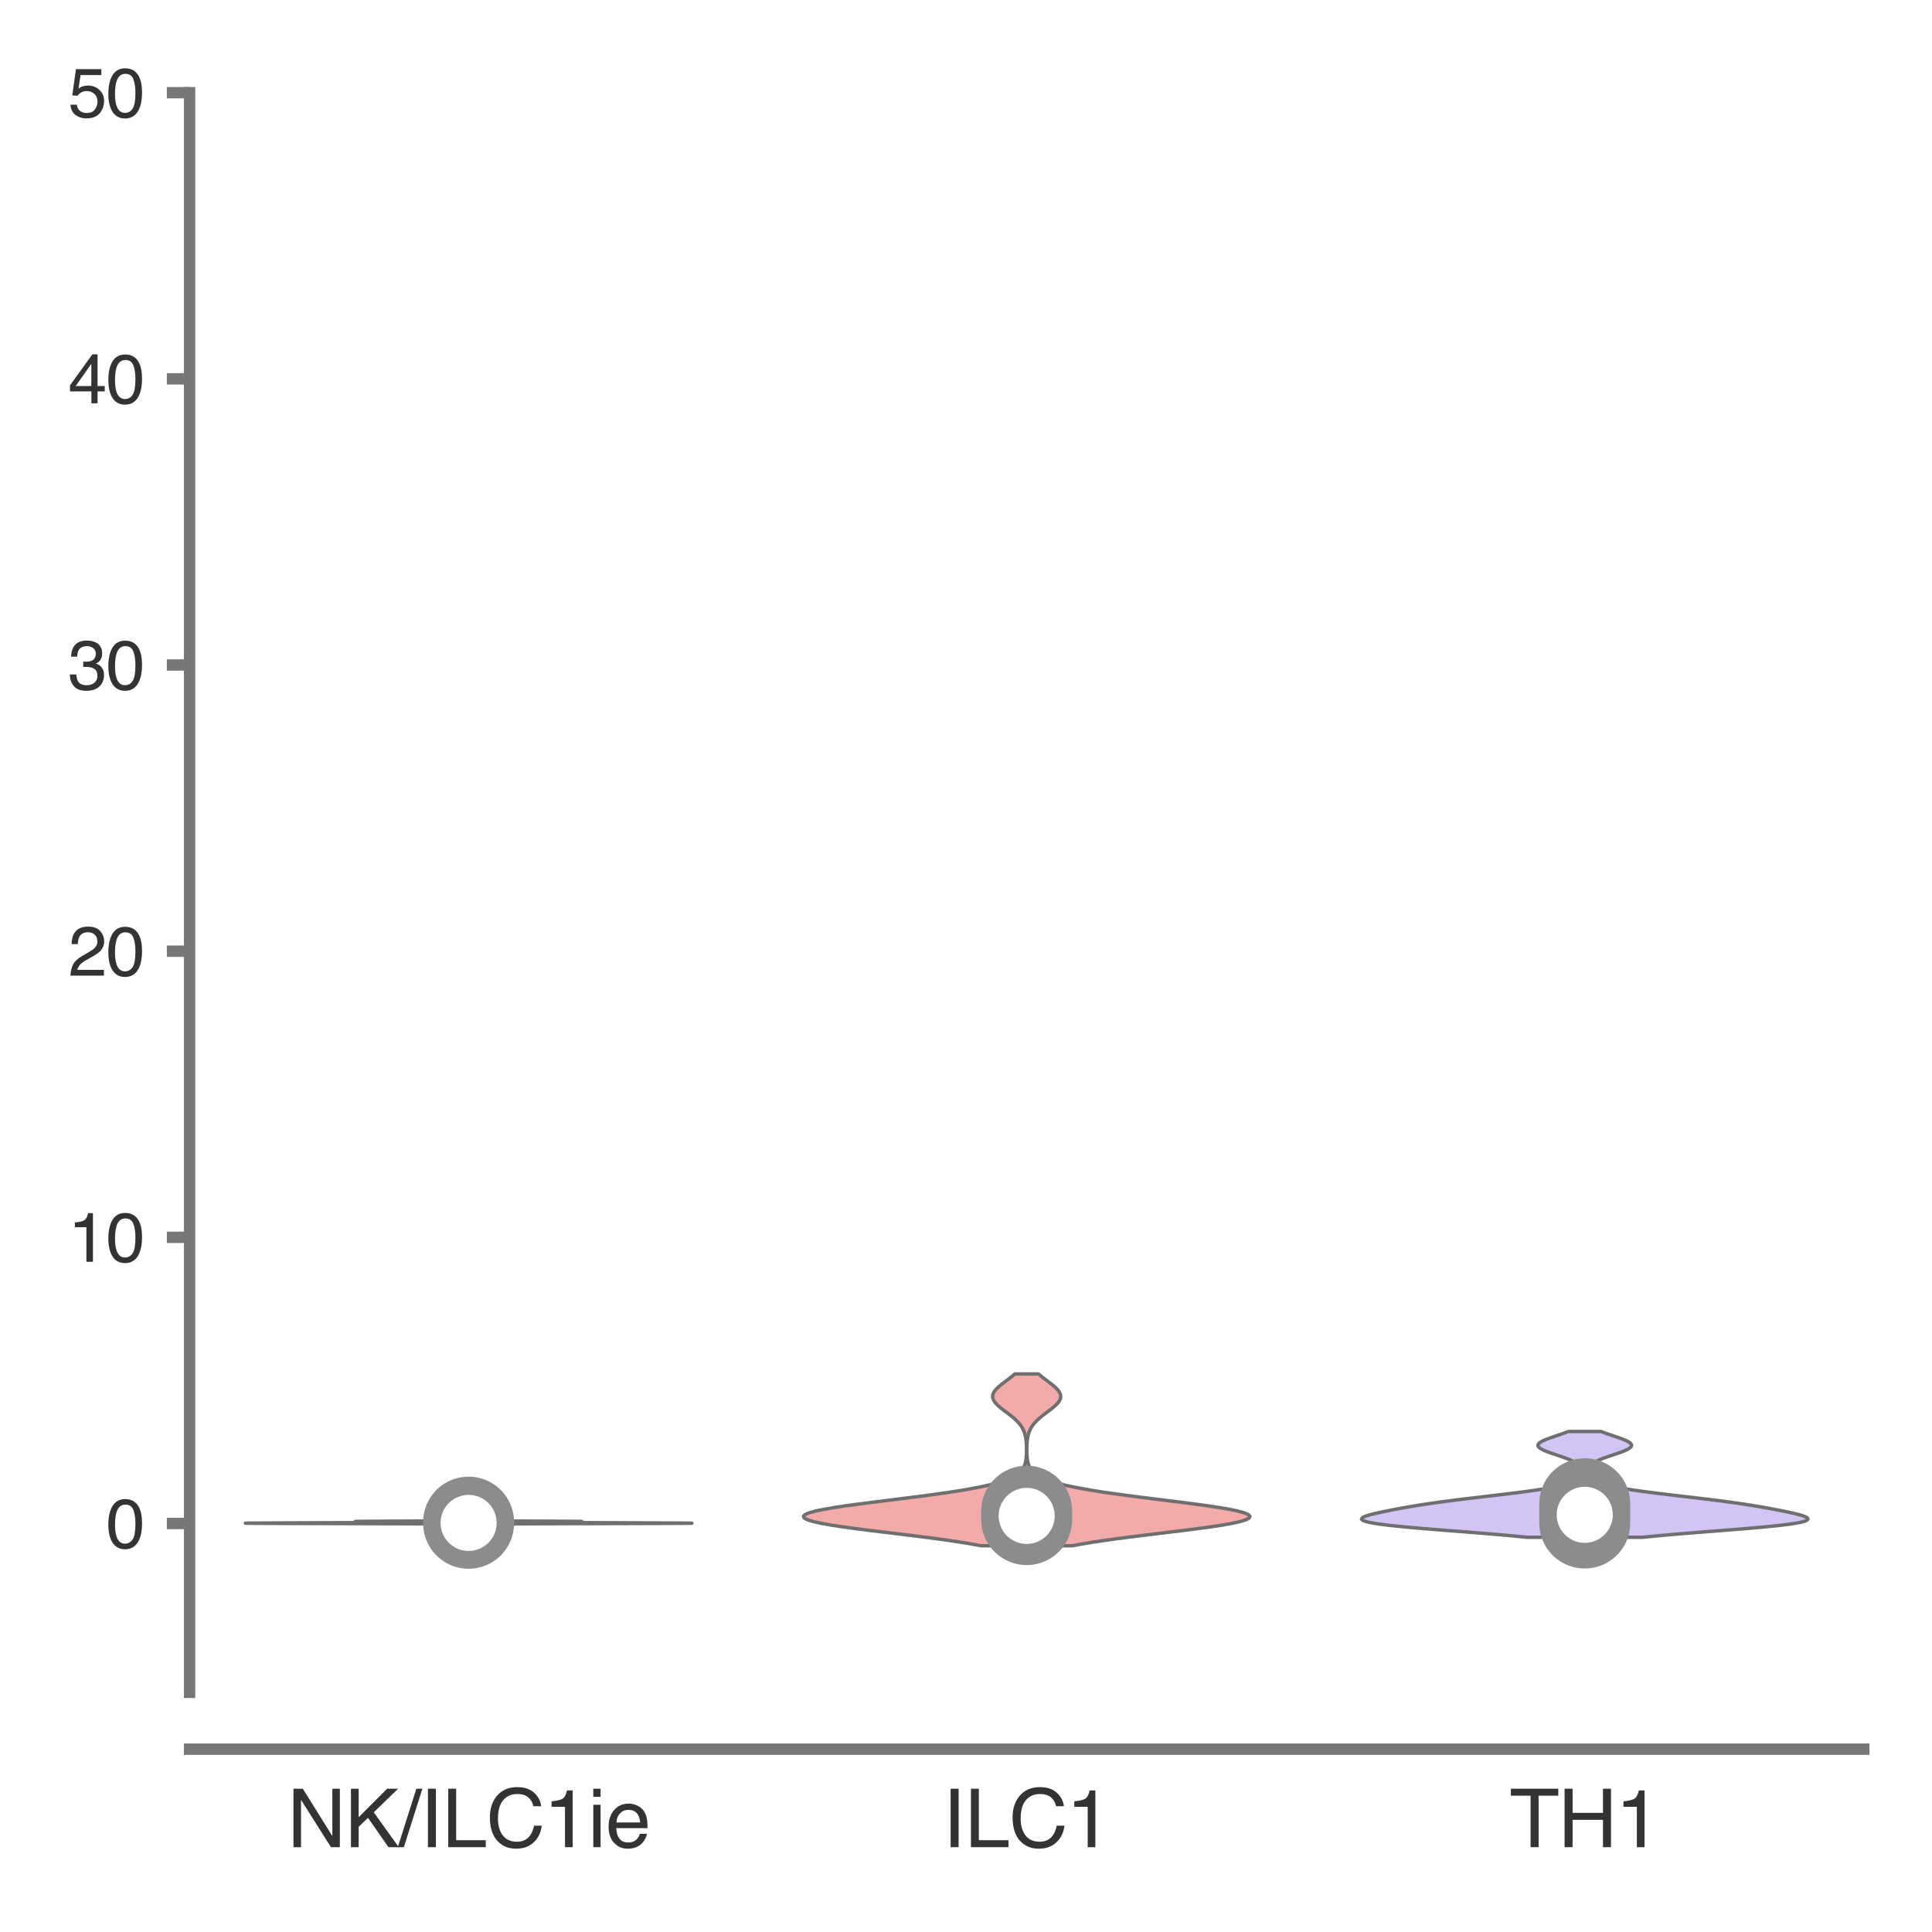 <?xml version="1.0" encoding="utf-8" standalone="no"?>
<!DOCTYPE svg PUBLIC "-//W3C//DTD SVG 1.1//EN"
  "http://www.w3.org/Graphics/SVG/1.1/DTD/svg11.dtd">
<svg xmlns:xlink="http://www.w3.org/1999/xlink" width="84.96pt" height="84.96pt" viewBox="0 0 84.96 84.96" xmlns="http://www.w3.org/2000/svg" version="1.1">
 <defs>
  <style type="text/css">*{stroke-linejoin: round; stroke-linecap: butt}</style>
 </defs>
 <g id="figure_1">
  <g id="patch_1">
   <path d="M 0 84.96 
L 84.96 84.96 
L 84.96 0 
L 0 0 
z
" style="fill: #ffffff"/>
  </g>
  <g id="axes_1">
   <g id="patch_2">
    <path d="M 8.337 74.42 
L 81.96 74.42 
L 81.96 4.076 
L 8.337 4.076 
z
" style="fill: #ffffff"/>
   </g>
   <g id="matplotlib.axis_1">
    <g id="xtick_1">
     <g id="text_1">
      <!-- NK/ILC1ie -->
      <g style="fill: #333333" transform="translate(12.632 81.23) scale(0.035 -0.035)">
       <defs>
        <path id="Helvetica-4e" d="M 488 4591 
L 1222 4591 
L 3541 872 
L 3541 4591 
L 4131 4591 
L 4131 0 
L 3434 0 
L 1081 3716 
L 1081 0 
L 488 0 
L 488 4591 
z
M 2269 4591 
L 2269 4591 
z
" transform="scale(0.016)"/>
        <path id="Helvetica-4b" d="M 488 4591 
L 1094 4591 
L 1094 2353 
L 3331 4591 
L 4191 4591 
L 2281 2741 
L 4244 0 
L 3434 0 
L 1828 2303 
L 1094 1600 
L 1094 0 
L 488 0 
L 488 4591 
z
" transform="scale(0.016)"/>
        <path id="Helvetica-2f" d="M 1456 4591 
L 1931 4591 
L 475 0 
L 0 0 
L 1456 4591 
z
" transform="scale(0.016)"/>
        <path id="Helvetica-49" d="M 628 4591 
L 1256 4591 
L 1256 0 
L 628 0 
L 628 4591 
z
" transform="scale(0.016)"/>
        <path id="Helvetica-4c" d="M 488 4591 
L 1109 4591 
L 1109 547 
L 3434 547 
L 3434 0 
L 488 0 
L 488 4591 
z
" transform="scale(0.016)"/>
        <path id="Helvetica-43" d="M 2422 4716 
Q 3294 4716 3775 4256 
Q 4256 3797 4309 3213 
L 3703 3213 
Q 3600 3656 3292 3915 
Q 2984 4175 2428 4175 
Q 1750 4175 1333 3698 
Q 916 3222 916 2238 
Q 916 1431 1292 929 
Q 1669 428 2416 428 
Q 3103 428 3463 956 
Q 3653 1234 3747 1688 
L 4353 1688 
Q 4272 963 3816 472 
Q 3269 -119 2341 -119 
Q 1541 -119 997 366 
Q 281 1006 281 2344 
Q 281 3359 819 4009 
Q 1400 4716 2422 4716 
z
M 2297 4716 
L 2297 4716 
z
" transform="scale(0.016)"/>
        <path id="Helvetica-31" d="M 613 3169 
L 613 3600 
Q 1222 3659 1462 3798 
Q 1703 3938 1822 4456 
L 2266 4456 
L 2266 0 
L 1666 0 
L 1666 3169 
L 613 3169 
z
" transform="scale(0.016)"/>
        <path id="Helvetica-69" d="M 413 3331 
L 984 3331 
L 984 0 
L 413 0 
L 413 3331 
z
M 413 4591 
L 984 4591 
L 984 3953 
L 413 3953 
L 413 4591 
z
" transform="scale(0.016)"/>
        <path id="Helvetica-65" d="M 1806 3422 
Q 2163 3422 2497 3255 
Q 2831 3088 3006 2822 
Q 3175 2569 3231 2231 
Q 3281 2000 3281 1494 
L 828 1494 
Q 844 984 1069 676 
Q 1294 369 1766 369 
Q 2206 369 2469 659 
Q 2619 828 2681 1050 
L 3234 1050 
Q 3213 866 3089 639 
Q 2966 413 2813 269 
Q 2556 19 2178 -69 
Q 1975 -119 1719 -119 
Q 1094 -119 659 336 
Q 225 791 225 1609 
Q 225 2416 662 2919 
Q 1100 3422 1806 3422 
z
M 2703 1941 
Q 2669 2306 2544 2525 
Q 2313 2931 1772 2931 
Q 1384 2931 1121 2651 
Q 859 2372 844 1941 
L 2703 1941 
z
M 1753 3428 
L 1753 3428 
z
" transform="scale(0.016)"/>
       </defs>
       <use xlink:href="#Helvetica-4e"/>
       <use xlink:href="#Helvetica-4b" x="72.217"/>
       <use xlink:href="#Helvetica-2f" x="138.916"/>
       <use xlink:href="#Helvetica-49" x="166.699"/>
       <use xlink:href="#Helvetica-4c" x="194.482"/>
       <use xlink:href="#Helvetica-43" x="250.098"/>
       <use xlink:href="#Helvetica-31" x="322.314"/>
       <use xlink:href="#Helvetica-69" x="377.93"/>
       <use xlink:href="#Helvetica-65" x="400.146"/>
      </g>
     </g>
    </g>
    <g id="xtick_2">
     <g id="text_2">
      <!-- ILC1 -->
      <g style="fill: #333333" transform="translate(41.452 81.23) scale(0.035 -0.035)">
       <use xlink:href="#Helvetica-49"/>
       <use xlink:href="#Helvetica-4c" x="27.783"/>
       <use xlink:href="#Helvetica-43" x="83.398"/>
       <use xlink:href="#Helvetica-31" x="155.615"/>
      </g>
     </g>
    </g>
    <g id="xtick_3">
     <g id="text_3">
      <!-- TH1 -->
      <g style="fill: #333333" transform="translate(66.383 81.23) scale(0.035 -0.035)">
       <defs>
        <path id="Helvetica-54" d="M 3828 4591 
L 3828 4044 
L 2281 4044 
L 2281 0 
L 1650 0 
L 1650 4044 
L 103 4044 
L 103 4591 
L 3828 4591 
z
" transform="scale(0.016)"/>
        <path id="Helvetica-48" d="M 503 4591 
L 1131 4591 
L 1131 2694 
L 3519 2694 
L 3519 4591 
L 4147 4591 
L 4147 0 
L 3519 0 
L 3519 2147 
L 1131 2147 
L 1131 0 
L 503 0 
L 503 4591 
z
" transform="scale(0.016)"/>
       </defs>
       <use xlink:href="#Helvetica-54"/>
       <use xlink:href="#Helvetica-48" x="61.084"/>
       <use xlink:href="#Helvetica-31" x="133.301"/>
      </g>
     </g>
    </g>
   </g>
   <g id="matplotlib.axis_2">
    <g id="ytick_1">
     <g id="line2d_1">
      <defs>
       <path id="m8ae80bceaa" d="M 0 0 
L -1 0 
" style="stroke: #777777; stroke-width: 0.5"/>
      </defs>
      <g>
       <use xlink:href="#m8ae80bceaa" x="8.337" y="66.995" style="fill: #777777; stroke: #777777; stroke-width: 0.5"/>
      </g>
     </g>
     <g id="text_4">
      <!-- 0 -->
      <g style="fill: #333333" transform="translate(4.669 68.071) scale(0.03 -0.03)">
       <defs>
        <path id="Helvetica-30" d="M 1731 4475 
Q 2600 4475 2988 3759 
Q 3288 3206 3288 2244 
Q 3288 1331 3016 734 
Q 2622 -122 1728 -122 
Q 922 -122 528 578 
Q 200 1163 200 2147 
Q 200 2909 397 3456 
Q 766 4475 1731 4475 
z
M 1725 391 
Q 2163 391 2422 778 
Q 2681 1166 2681 2222 
Q 2681 2984 2493 3476 
Q 2306 3969 1766 3969 
Q 1269 3969 1039 3501 
Q 809 3034 809 2125 
Q 809 1441 956 1025 
Q 1181 391 1725 391 
z
" transform="scale(0.016)"/>
       </defs>
       <use xlink:href="#Helvetica-30"/>
      </g>
     </g>
    </g>
    <g id="ytick_2">
     <g id="line2d_2">
      <g>
       <use xlink:href="#m8ae80bceaa" x="8.337" y="54.411" style="fill: #777777; stroke: #777777; stroke-width: 0.5"/>
      </g>
     </g>
     <g id="text_5">
      <!-- 10 -->
      <g style="fill: #333333" transform="translate(3 55.487) scale(0.03 -0.03)">
       <use xlink:href="#Helvetica-31"/>
       <use xlink:href="#Helvetica-30" x="55.615"/>
      </g>
     </g>
    </g>
    <g id="ytick_3">
     <g id="line2d_3">
      <g>
       <use xlink:href="#m8ae80bceaa" x="8.337" y="41.828" style="fill: #777777; stroke: #777777; stroke-width: 0.5"/>
      </g>
     </g>
     <g id="text_6">
      <!-- 20 -->
      <g style="fill: #333333" transform="translate(3 42.904) scale(0.03 -0.03)">
       <defs>
        <path id="Helvetica-32" d="M 200 0 
Q 231 578 439 1006 
Q 647 1434 1250 1784 
L 1850 2131 
Q 2253 2366 2416 2531 
Q 2672 2791 2672 3125 
Q 2672 3516 2437 3745 
Q 2203 3975 1813 3975 
Q 1234 3975 1013 3538 
Q 894 3303 881 2888 
L 309 2888 
Q 319 3472 525 3841 
Q 891 4491 1816 4491 
Q 2584 4491 2939 4075 
Q 3294 3659 3294 3150 
Q 3294 2613 2916 2231 
Q 2697 2009 2131 1694 
L 1703 1456 
Q 1397 1288 1222 1134 
Q 909 863 828 531 
L 3272 531 
L 3272 0 
L 200 0 
z
" transform="scale(0.016)"/>
       </defs>
       <use xlink:href="#Helvetica-32"/>
       <use xlink:href="#Helvetica-30" x="55.615"/>
      </g>
     </g>
    </g>
    <g id="ytick_4">
     <g id="line2d_4">
      <g>
       <use xlink:href="#m8ae80bceaa" x="8.337" y="29.244" style="fill: #777777; stroke: #777777; stroke-width: 0.5"/>
      </g>
     </g>
     <g id="text_7">
      <!-- 30 -->
      <g style="fill: #333333" transform="translate(3 30.32) scale(0.03 -0.03)">
       <defs>
        <path id="Helvetica-33" d="M 1663 -122 
Q 869 -122 511 314 
Q 153 750 153 1375 
L 741 1375 
Q 778 941 903 744 
Q 1122 391 1694 391 
Q 2138 391 2406 628 
Q 2675 866 2675 1241 
Q 2675 1703 2392 1887 
Q 2109 2072 1606 2072 
Q 1550 2072 1492 2070 
Q 1434 2069 1375 2066 
L 1375 2563 
Q 1463 2553 1522 2550 
Q 1581 2547 1650 2547 
Q 1966 2547 2169 2647 
Q 2525 2822 2525 3272 
Q 2525 3606 2287 3787 
Q 2050 3969 1734 3969 
Q 1172 3969 956 3594 
Q 838 3388 822 3006 
L 266 3006 
Q 266 3506 466 3856 
Q 809 4481 1675 4481 
Q 2359 4481 2734 4176 
Q 3109 3872 3109 3294 
Q 3109 2881 2888 2625 
Q 2750 2466 2531 2375 
Q 2884 2278 3082 2001 
Q 3281 1725 3281 1325 
Q 3281 684 2859 281 
Q 2438 -122 1663 -122 
z
" transform="scale(0.016)"/>
       </defs>
       <use xlink:href="#Helvetica-33"/>
       <use xlink:href="#Helvetica-30" x="55.615"/>
      </g>
     </g>
    </g>
    <g id="ytick_5">
     <g id="line2d_5">
      <g>
       <use xlink:href="#m8ae80bceaa" x="8.337" y="16.66" style="fill: #777777; stroke: #777777; stroke-width: 0.5"/>
      </g>
     </g>
     <g id="text_8">
      <!-- 40 -->
      <g style="fill: #333333" transform="translate(3 17.736) scale(0.03 -0.03)">
       <defs>
        <path id="Helvetica-34" d="M 2116 1584 
L 2116 3613 
L 681 1584 
L 2116 1584 
z
M 2125 0 
L 2125 1094 
L 163 1094 
L 163 1644 
L 2213 4488 
L 2688 4488 
L 2688 1584 
L 3347 1584 
L 3347 1094 
L 2688 1094 
L 2688 0 
L 2125 0 
z
" transform="scale(0.016)"/>
       </defs>
       <use xlink:href="#Helvetica-34"/>
       <use xlink:href="#Helvetica-30" x="55.615"/>
      </g>
     </g>
    </g>
    <g id="ytick_6">
     <g id="line2d_6">
      <g>
       <use xlink:href="#m8ae80bceaa" x="8.337" y="4.076" style="fill: #777777; stroke: #777777; stroke-width: 0.5"/>
      </g>
     </g>
     <g id="text_9">
      <!-- 50 -->
      <g style="fill: #333333" transform="translate(3 5.152) scale(0.03 -0.03)">
       <defs>
        <path id="Helvetica-35" d="M 791 1141 
Q 847 659 1238 475 
Q 1438 381 1700 381 
Q 2200 381 2440 700 
Q 2681 1019 2681 1406 
Q 2681 1875 2395 2131 
Q 2109 2388 1709 2388 
Q 1419 2388 1211 2275 
Q 1003 2163 856 1963 
L 369 1991 
L 709 4400 
L 3034 4400 
L 3034 3856 
L 1131 3856 
L 941 2613 
Q 1097 2731 1238 2791 
Q 1488 2894 1816 2894 
Q 2431 2894 2859 2497 
Q 3288 2100 3288 1491 
Q 3288 856 2895 371 
Q 2503 -113 1644 -113 
Q 1097 -113 676 195 
Q 256 503 206 1141 
L 791 1141 
z
" transform="scale(0.016)"/>
       </defs>
       <use xlink:href="#Helvetica-35"/>
       <use xlink:href="#Helvetica-30" x="55.615"/>
      </g>
     </g>
    </g>
   </g>
   <g id="PolyCollection_1">
    <defs>
     <path id="mdfa5ffecb3" d="M 22.205 -17.946 
L 19.009 -17.946 
L 18.717 -17.948 
L 18.392 -17.949 
L 18.033 -17.95 
L 17.643 -17.952 
L 17.223 -17.953 
L 16.776 -17.954 
L 16.308 -17.956 
L 15.823 -17.957 
L 15.326 -17.958 
L 14.825 -17.96 
L 14.327 -17.961 
L 13.839 -17.962 
L 13.368 -17.964 
L 12.922 -17.965 
L 12.506 -17.966 
L 12.127 -17.968 
L 11.79 -17.969 
L 11.498 -17.97 
L 11.255 -17.971 
L 11.063 -17.973 
L 10.922 -17.974 
L 10.831 -17.975 
L 10.791 -17.977 
L 10.799 -17.978 
L 10.852 -17.979 
L 10.949 -17.981 
L 11.085 -17.982 
L 11.258 -17.983 
L 11.463 -17.985 
L 11.697 -17.986 
L 11.955 -17.987 
L 12.234 -17.989 
L 12.53 -17.99 
L 12.838 -17.991 
L 13.154 -17.993 
L 13.473 -17.994 
L 13.792 -17.995 
L 14.107 -17.997 
L 14.414 -17.998 
L 14.71 -17.999 
L 14.992 -18.001 
L 15.258 -18.002 
L 15.507 -18.003 
L 15.738 -18.005 
L 15.952 -18.006 
L 16.15 -18.007 
L 16.333 -18.009 
L 16.503 -18.01 
L 16.663 -18.011 
L 16.814 -18.012 
L 16.959 -18.014 
L 17.099 -18.015 
L 17.236 -18.016 
L 17.37 -18.018 
L 17.501 -18.019 
L 17.629 -18.02 
L 17.75 -18.022 
L 17.864 -18.023 
L 17.966 -18.024 
L 18.053 -18.026 
L 18.123 -18.027 
L 18.171 -18.028 
L 18.194 -18.03 
L 18.189 -18.031 
L 18.155 -18.032 
L 18.09 -18.034 
L 17.994 -18.035 
L 17.868 -18.036 
L 17.715 -18.038 
L 17.536 -18.039 
L 17.338 -18.04 
L 17.125 -18.042 
L 16.903 -18.043 
L 16.679 -18.044 
L 16.461 -18.046 
L 16.255 -18.047 
L 16.069 -18.048 
L 15.909 -18.05 
L 15.781 -18.051 
L 15.689 -18.052 
L 15.639 -18.054 
L 15.631 -18.055 
L 15.667 -18.056 
L 15.748 -18.057 
L 15.87 -18.059 
L 16.031 -18.06 
L 16.228 -18.061 
L 16.455 -18.063 
L 16.707 -18.064 
L 16.978 -18.065 
L 17.262 -18.067 
L 17.552 -18.068 
L 17.844 -18.069 
L 18.131 -18.071 
L 18.409 -18.072 
L 18.675 -18.073 
L 18.924 -18.075 
L 19.155 -18.076 
L 19.367 -18.077 
L 21.848 -18.077 
L 21.848 -18.077 
L 22.059 -18.076 
L 22.29 -18.075 
L 22.54 -18.073 
L 22.805 -18.072 
L 23.084 -18.071 
L 23.371 -18.069 
L 23.662 -18.068 
L 23.953 -18.067 
L 24.236 -18.065 
L 24.507 -18.064 
L 24.759 -18.063 
L 24.986 -18.061 
L 25.183 -18.06 
L 25.345 -18.059 
L 25.467 -18.057 
L 25.547 -18.056 
L 25.584 -18.055 
L 25.576 -18.054 
L 25.525 -18.052 
L 25.434 -18.051 
L 25.306 -18.05 
L 25.146 -18.048 
L 24.959 -18.047 
L 24.753 -18.046 
L 24.535 -18.044 
L 24.312 -18.043 
L 24.09 -18.042 
L 23.877 -18.04 
L 23.678 -18.039 
L 23.5 -18.038 
L 23.346 -18.036 
L 23.22 -18.035 
L 23.124 -18.034 
L 23.059 -18.032 
L 23.025 -18.031 
L 23.021 -18.03 
L 23.044 -18.028 
L 23.092 -18.027 
L 23.161 -18.026 
L 23.249 -18.024 
L 23.351 -18.023 
L 23.464 -18.022 
L 23.586 -18.02 
L 23.713 -18.019 
L 23.844 -18.018 
L 23.979 -18.016 
L 24.116 -18.015 
L 24.256 -18.014 
L 24.401 -18.012 
L 24.552 -18.011 
L 24.711 -18.01 
L 24.882 -18.009 
L 25.065 -18.007 
L 25.262 -18.006 
L 25.476 -18.005 
L 25.708 -18.003 
L 25.957 -18.002 
L 26.223 -18.001 
L 26.505 -17.999 
L 26.801 -17.998 
L 27.107 -17.997 
L 27.422 -17.995 
L 27.741 -17.994 
L 28.061 -17.993 
L 28.377 -17.991 
L 28.685 -17.99 
L 28.98 -17.989 
L 29.26 -17.987 
L 29.518 -17.986 
L 29.752 -17.985 
L 29.957 -17.983 
L 30.129 -17.982 
L 30.266 -17.981 
L 30.362 -17.979 
L 30.416 -17.978 
L 30.424 -17.977 
L 30.383 -17.975 
L 30.293 -17.974 
L 30.152 -17.973 
L 29.959 -17.971 
L 29.716 -17.97 
L 29.425 -17.969 
L 29.087 -17.968 
L 28.708 -17.966 
L 28.293 -17.965 
L 27.846 -17.964 
L 27.375 -17.962 
L 26.887 -17.961 
L 26.389 -17.96 
L 25.888 -17.958 
L 25.392 -17.957 
L 24.907 -17.956 
L 24.438 -17.954 
L 23.992 -17.953 
L 23.572 -17.952 
L 23.181 -17.95 
L 22.823 -17.949 
L 22.497 -17.948 
L 22.205 -17.946 
z
" style="stroke: #6f6f6f; stroke-width: 0.15"/>
    </defs>
    <g clip-path="url(#p6928ac49ea)">
     <use xlink:href="#mdfa5ffecb3" x="0" y="84.96" style="fill: #98daa7; stroke: #6f6f6f; stroke-width: 0.15"/>
    </g>
   </g>
   <g id="PolyCollection_2">
    <defs>
     <path id="m99212239d7" d="M 47.165 -16.986 
L 43.131 -16.986 
L 42.723 -17.062 
L 42.265 -17.138 
L 41.76 -17.214 
L 41.213 -17.291 
L 40.63 -17.367 
L 40.019 -17.443 
L 39.392 -17.52 
L 38.761 -17.596 
L 38.141 -17.672 
L 37.548 -17.749 
L 36.997 -17.825 
L 36.503 -17.901 
L 36.081 -17.978 
L 35.745 -18.054 
L 35.503 -18.13 
L 35.364 -18.206 
L 35.332 -18.283 
L 35.407 -18.359 
L 35.586 -18.435 
L 35.864 -18.512 
L 36.231 -18.588 
L 36.675 -18.664 
L 37.183 -18.741 
L 37.74 -18.817 
L 38.331 -18.893 
L 38.942 -18.969 
L 39.557 -19.046 
L 40.165 -19.122 
L 40.753 -19.198 
L 41.312 -19.275 
L 41.835 -19.351 
L 42.317 -19.427 
L 42.753 -19.504 
L 43.144 -19.58 
L 43.488 -19.656 
L 43.788 -19.733 
L 44.045 -19.809 
L 44.263 -19.885 
L 44.445 -19.961 
L 44.596 -20.038 
L 44.719 -20.114 
L 44.818 -20.19 
L 44.897 -20.267 
L 44.959 -20.343 
L 45.007 -20.419 
L 45.044 -20.496 
L 45.072 -20.572 
L 45.094 -20.648 
L 45.109 -20.724 
L 45.12 -20.801 
L 45.128 -20.877 
L 45.134 -20.953 
L 45.138 -21.03 
L 45.14 -21.106 
L 45.141 -21.182 
L 45.14 -21.259 
L 45.139 -21.335 
L 45.136 -21.411 
L 45.132 -21.488 
L 45.126 -21.564 
L 45.118 -21.64 
L 45.108 -21.716 
L 45.094 -21.793 
L 45.076 -21.869 
L 45.054 -21.945 
L 45.027 -22.022 
L 44.993 -22.098 
L 44.952 -22.174 
L 44.904 -22.251 
L 44.848 -22.327 
L 44.784 -22.403 
L 44.711 -22.479 
L 44.631 -22.556 
L 44.543 -22.632 
L 44.449 -22.708 
L 44.35 -22.785 
L 44.249 -22.861 
L 44.148 -22.937 
L 44.049 -23.014 
L 43.956 -23.09 
L 43.871 -23.166 
L 43.796 -23.243 
L 43.735 -23.319 
L 43.689 -23.395 
L 43.661 -23.471 
L 43.651 -23.548 
L 43.66 -23.624 
L 43.687 -23.7 
L 43.731 -23.777 
L 43.792 -23.853 
L 43.865 -23.929 
L 43.95 -24.006 
L 44.043 -24.082 
L 44.142 -24.158 
L 44.243 -24.234 
L 44.344 -24.311 
L 44.443 -24.387 
L 44.537 -24.463 
L 44.625 -24.54 
L 45.671 -24.54 
L 45.671 -24.54 
L 45.76 -24.463 
L 45.854 -24.387 
L 45.953 -24.311 
L 46.054 -24.234 
L 46.155 -24.158 
L 46.253 -24.082 
L 46.347 -24.006 
L 46.431 -23.929 
L 46.505 -23.853 
L 46.565 -23.777 
L 46.61 -23.7 
L 46.637 -23.624 
L 46.645 -23.548 
L 46.635 -23.471 
L 46.607 -23.395 
L 46.562 -23.319 
L 46.501 -23.243 
L 46.426 -23.166 
L 46.341 -23.09 
L 46.247 -23.014 
L 46.148 -22.937 
L 46.047 -22.861 
L 45.946 -22.785 
L 45.848 -22.708 
L 45.754 -22.632 
L 45.666 -22.556 
L 45.585 -22.479 
L 45.513 -22.403 
L 45.448 -22.327 
L 45.392 -22.251 
L 45.344 -22.174 
L 45.304 -22.098 
L 45.27 -22.022 
L 45.243 -21.945 
L 45.22 -21.869 
L 45.203 -21.793 
L 45.189 -21.716 
L 45.178 -21.64 
L 45.17 -21.564 
L 45.165 -21.488 
L 45.16 -21.411 
L 45.158 -21.335 
L 45.156 -21.259 
L 45.156 -21.182 
L 45.157 -21.106 
L 45.159 -21.03 
L 45.163 -20.953 
L 45.168 -20.877 
L 45.176 -20.801 
L 45.187 -20.724 
L 45.203 -20.648 
L 45.224 -20.572 
L 45.252 -20.496 
L 45.289 -20.419 
L 45.338 -20.343 
L 45.4 -20.267 
L 45.479 -20.19 
L 45.578 -20.114 
L 45.701 -20.038 
L 45.851 -19.961 
L 46.034 -19.885 
L 46.251 -19.809 
L 46.509 -19.733 
L 46.808 -19.656 
L 47.153 -19.58 
L 47.543 -19.504 
L 47.98 -19.427 
L 48.462 -19.351 
L 48.985 -19.275 
L 49.544 -19.198 
L 50.132 -19.122 
L 50.739 -19.046 
L 51.355 -18.969 
L 51.965 -18.893 
L 52.556 -18.817 
L 53.114 -18.741 
L 53.622 -18.664 
L 54.066 -18.588 
L 54.433 -18.512 
L 54.71 -18.435 
L 54.89 -18.359 
L 54.965 -18.283 
L 54.932 -18.206 
L 54.793 -18.13 
L 54.552 -18.054 
L 54.215 -17.978 
L 53.794 -17.901 
L 53.3 -17.825 
L 52.749 -17.749 
L 52.155 -17.672 
L 51.536 -17.596 
L 50.905 -17.52 
L 50.278 -17.443 
L 49.667 -17.367 
L 49.083 -17.291 
L 48.536 -17.214 
L 48.032 -17.138 
L 47.574 -17.062 
L 47.165 -16.986 
z
" style="stroke: #6f6f6f; stroke-width: 0.15"/>
    </defs>
    <g clip-path="url(#p6928ac49ea)">
     <use xlink:href="#m99212239d7" x="0" y="84.96" style="fill: #f2aba8; stroke: #6f6f6f; stroke-width: 0.15"/>
    </g>
   </g>
   <g id="PolyCollection_3">
    <defs>
     <path id="m1b087d5a9e" d="M 72.244 -17.358 
L 67.135 -17.358 
L 66.67 -17.405 
L 66.163 -17.452 
L 65.62 -17.499 
L 65.047 -17.546 
L 64.456 -17.593 
L 63.856 -17.64 
L 63.259 -17.687 
L 62.68 -17.734 
L 62.131 -17.781 
L 61.623 -17.828 
L 61.169 -17.875 
L 60.777 -17.922 
L 60.452 -17.969 
L 60.2 -18.016 
L 60.021 -18.063 
L 59.914 -18.11 
L 59.873 -18.157 
L 59.893 -18.204 
L 59.965 -18.251 
L 60.083 -18.298 
L 60.236 -18.345 
L 60.418 -18.392 
L 60.621 -18.438 
L 60.84 -18.485 
L 61.071 -18.532 
L 61.312 -18.579 
L 61.563 -18.626 
L 61.824 -18.673 
L 62.097 -18.72 
L 62.383 -18.767 
L 62.684 -18.814 
L 63.003 -18.861 
L 63.339 -18.908 
L 63.693 -18.955 
L 64.063 -19.002 
L 64.447 -19.049 
L 64.841 -19.096 
L 65.241 -19.143 
L 65.643 -19.19 
L 66.04 -19.237 
L 66.429 -19.284 
L 66.803 -19.331 
L 67.16 -19.378 
L 67.494 -19.425 
L 67.803 -19.472 
L 68.086 -19.519 
L 68.34 -19.566 
L 68.566 -19.613 
L 68.764 -19.66 
L 68.936 -19.707 
L 69.082 -19.754 
L 69.204 -19.801 
L 69.306 -19.848 
L 69.389 -19.895 
L 69.456 -19.942 
L 69.508 -19.989 
L 69.548 -20.036 
L 69.577 -20.083 
L 69.597 -20.13 
L 69.608 -20.177 
L 69.612 -20.224 
L 69.608 -20.271 
L 69.598 -20.318 
L 69.579 -20.365 
L 69.553 -20.412 
L 69.519 -20.459 
L 69.475 -20.506 
L 69.421 -20.553 
L 69.357 -20.6 
L 69.281 -20.646 
L 69.193 -20.693 
L 69.094 -20.74 
L 68.984 -20.787 
L 68.863 -20.834 
L 68.734 -20.881 
L 68.599 -20.928 
L 68.46 -20.975 
L 68.32 -21.022 
L 68.184 -21.069 
L 68.054 -21.116 
L 67.936 -21.163 
L 67.833 -21.21 
L 67.748 -21.257 
L 67.684 -21.304 
L 67.644 -21.351 
L 67.63 -21.398 
L 67.641 -21.445 
L 67.678 -21.492 
L 67.738 -21.539 
L 67.821 -21.586 
L 67.922 -21.633 
L 68.039 -21.68 
L 68.167 -21.727 
L 68.303 -21.774 
L 68.442 -21.821 
L 68.582 -21.868 
L 68.718 -21.915 
L 68.848 -21.962 
L 68.969 -22.009 
L 70.409 -22.009 
L 70.409 -22.009 
L 70.531 -21.962 
L 70.661 -21.915 
L 70.797 -21.868 
L 70.936 -21.821 
L 71.076 -21.774 
L 71.212 -21.727 
L 71.34 -21.68 
L 71.456 -21.633 
L 71.558 -21.586 
L 71.64 -21.539 
L 71.701 -21.492 
L 71.737 -21.445 
L 71.749 -21.398 
L 71.734 -21.351 
L 71.694 -21.304 
L 71.631 -21.257 
L 71.546 -21.21 
L 71.443 -21.163 
L 71.324 -21.116 
L 71.195 -21.069 
L 71.058 -21.022 
L 70.919 -20.975 
L 70.78 -20.928 
L 70.644 -20.881 
L 70.515 -20.834 
L 70.395 -20.787 
L 70.284 -20.74 
L 70.185 -20.693 
L 70.098 -20.646 
L 70.022 -20.6 
L 69.957 -20.553 
L 69.903 -20.506 
L 69.86 -20.459 
L 69.825 -20.412 
L 69.799 -20.365 
L 69.781 -20.318 
L 69.77 -20.271 
L 69.767 -20.224 
L 69.77 -20.177 
L 69.782 -20.13 
L 69.801 -20.083 
L 69.831 -20.036 
L 69.87 -19.989 
L 69.923 -19.942 
L 69.989 -19.895 
L 70.072 -19.848 
L 70.174 -19.801 
L 70.297 -19.754 
L 70.443 -19.707 
L 70.614 -19.66 
L 70.812 -19.613 
L 71.038 -19.566 
L 71.293 -19.519 
L 71.575 -19.472 
L 71.885 -19.425 
L 72.219 -19.378 
L 72.575 -19.331 
L 72.95 -19.284 
L 73.338 -19.237 
L 73.736 -19.19 
L 74.137 -19.143 
L 74.538 -19.096 
L 74.932 -19.049 
L 75.315 -19.002 
L 75.685 -18.955 
L 76.039 -18.908 
L 76.376 -18.861 
L 76.694 -18.814 
L 76.996 -18.767 
L 77.282 -18.72 
L 77.555 -18.673 
L 77.816 -18.626 
L 78.066 -18.579 
L 78.308 -18.532 
L 78.539 -18.485 
L 78.758 -18.438 
L 78.961 -18.392 
L 79.142 -18.345 
L 79.296 -18.298 
L 79.413 -18.251 
L 79.486 -18.204 
L 79.506 -18.157 
L 79.465 -18.11 
L 79.357 -18.063 
L 79.178 -18.016 
L 78.926 -17.969 
L 78.602 -17.922 
L 78.209 -17.875 
L 77.755 -17.828 
L 77.248 -17.781 
L 76.698 -17.734 
L 76.119 -17.687 
L 75.523 -17.64 
L 74.923 -17.593 
L 74.331 -17.546 
L 73.759 -17.499 
L 73.215 -17.452 
L 72.709 -17.405 
L 72.244 -17.358 
z
" style="stroke: #6f6f6f; stroke-width: 0.15"/>
    </defs>
    <g clip-path="url(#p6928ac49ea)">
     <use xlink:href="#m1b087d5a9e" x="0" y="84.96" style="fill: #d3c4f6; stroke: #6f6f6f; stroke-width: 0.15"/>
    </g>
   </g>
   <g id="line2d_7">
    <path d="M 20.607 66.995 
L 20.607 66.902 
" clip-path="url(#p6928ac49ea)" style="fill: none; stroke: #8c8c8c; stroke-width: 0.75; stroke-linecap: round"/>
   </g>
   <g id="line2d_8">
    <path d="M 20.607 66.986 
L 20.607 66.936 
" clip-path="url(#p6928ac49ea)" style="fill: none; stroke: #8c8c8c; stroke-width: 4; stroke-linecap: round"/>
   </g>
   <g id="line2d_9">
    <path d="M 20.607 66.97 
" clip-path="url(#p6928ac49ea)" style="fill: none; stroke: #6f6f6f; stroke-width: 1.2; stroke-linecap: round"/>
    <defs>
     <path id="m99d829063c" d="M 0 0.833 
C 0.221 0.833 0.433 0.746 0.589 0.589 
C 0.746 0.433 0.833 0.221 0.833 0 
C 0.833 -0.221 0.746 -0.433 0.589 -0.589 
C 0.433 -0.746 0.221 -0.833 0 -0.833 
C -0.221 -0.833 -0.433 -0.746 -0.589 -0.589 
C -0.746 -0.433 -0.833 -0.221 -0.833 0 
C -0.833 0.221 -0.746 0.433 -0.589 0.589 
C -0.433 0.746 -0.221 0.833 0 0.833 
z
" style="stroke: #ffffff; stroke-width: 0.8"/>
    </defs>
    <g clip-path="url(#p6928ac49ea)">
     <use xlink:href="#m99d829063c" x="20.607" y="66.97" style="fill: #ffffff; stroke: #ffffff; stroke-width: 0.8"/>
    </g>
   </g>
   <g id="line2d_10">
    <path d="M 45.148 66.985 
L 45.148 66.178 
" clip-path="url(#p6928ac49ea)" style="fill: none; stroke: #8c8c8c; stroke-width: 0.75; stroke-linecap: round"/>
   </g>
   <g id="line2d_11">
    <path d="M 45.148 66.824 
L 45.148 66.455 
" clip-path="url(#p6928ac49ea)" style="fill: none; stroke: #8c8c8c; stroke-width: 4; stroke-linecap: round"/>
   </g>
   <g id="line2d_12">
    <path d="M 45.148 66.661 
" clip-path="url(#p6928ac49ea)" style="fill: none; stroke: #6f6f6f; stroke-width: 1.2; stroke-linecap: round"/>
    <g clip-path="url(#p6928ac49ea)">
     <use xlink:href="#m99d829063c" x="45.148" y="66.661" style="fill: #ffffff; stroke: #ffffff; stroke-width: 0.8"/>
    </g>
   </g>
   <g id="line2d_13">
    <path d="M 69.689 66.994 
L 69.689 65.949 
" clip-path="url(#p6928ac49ea)" style="fill: none; stroke: #8c8c8c; stroke-width: 0.75; stroke-linecap: round"/>
   </g>
   <g id="line2d_14">
    <path d="M 69.689 66.975 
L 69.689 66.129 
" clip-path="url(#p6928ac49ea)" style="fill: none; stroke: #8c8c8c; stroke-width: 4; stroke-linecap: round"/>
   </g>
   <g id="line2d_15">
    <path d="M 69.689 66.614 
" clip-path="url(#p6928ac49ea)" style="fill: none; stroke: #6f6f6f; stroke-width: 1.2; stroke-linecap: round"/>
    <g clip-path="url(#p6928ac49ea)">
     <use xlink:href="#m99d829063c" x="69.689" y="66.614" style="fill: #ffffff; stroke: #ffffff; stroke-width: 0.8"/>
    </g>
   </g>
   <g id="patch_3">
    <path d="M 8.337 74.42 
L 8.337 4.076 
" style="fill: none; stroke: #777777; stroke-width: 0.5; stroke-linejoin: miter; stroke-linecap: square"/>
   </g>
   <g id="patch_4">
    <path d="M 8.337 76.92 
L 81.96 76.92 
" style="fill: none; stroke: #777777; stroke-width: 0.5; stroke-linejoin: miter; stroke-linecap: square"/>
   </g>
  </g>
 </g>
 <defs>
  <clipPath id="p6928ac49ea">
   <rect x="8.337" y="4.076" width="73.623" height="70.343"/>
  </clipPath>
 </defs>
</svg>
